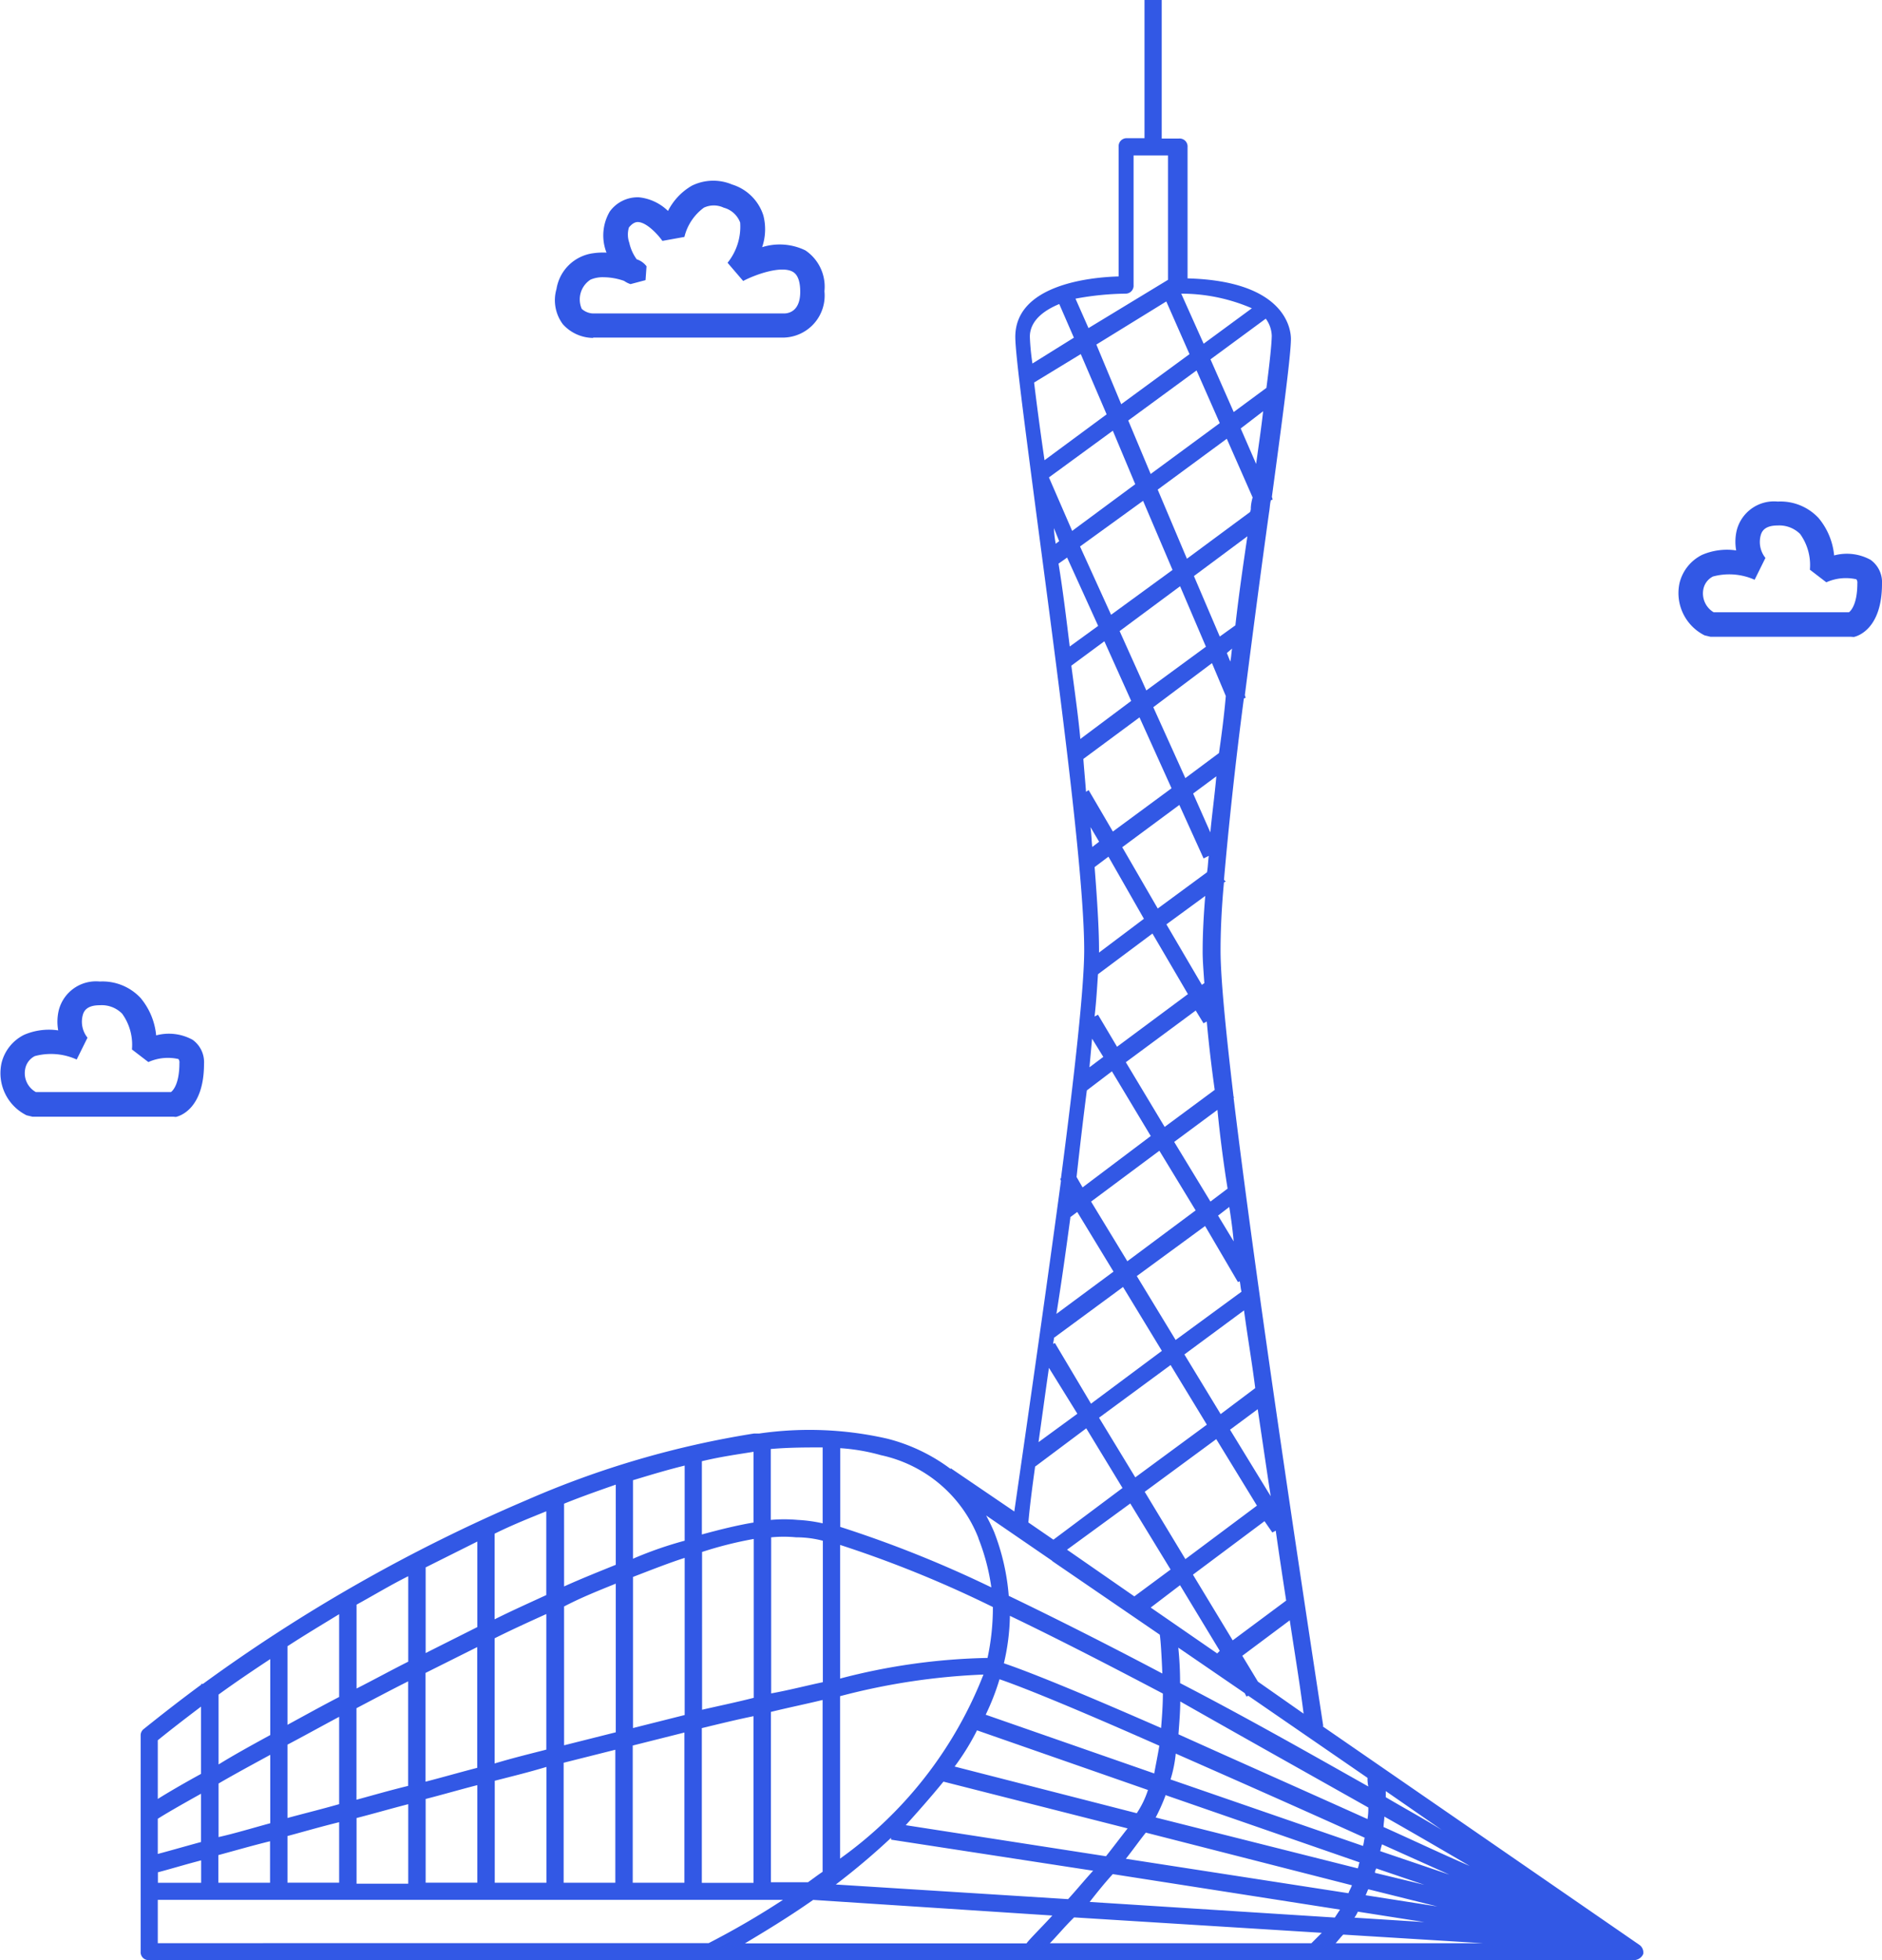 <svg xmlns="http://www.w3.org/2000/svg" width="47.34" height="49.295" viewBox="0 0 47.34 49.295"><path d="M57.832,117.263a1.034,1.034,0,0,1-.761-.343,1.009,1.009,0,0,1-.161-.887,1.079,1.079,0,0,1,.927-.9,1.777,1.777,0,0,1,.332-.015c0-.005,0-.005-.005-.01a1.191,1.191,0,0,1,.086-1.023.866.866,0,0,1,.735-.358,1.226,1.226,0,0,1,.73.343,1.534,1.534,0,0,1,.6-.635,1.217,1.217,0,0,1,1.012-.03,1.194,1.194,0,0,1,.786.776,1.393,1.393,0,0,1-.03.8,1.475,1.475,0,0,1,1.088.081,1.1,1.1,0,0,1,.479,1.028,1.056,1.056,0,0,1-1.007,1.164H57.832Zm.262-1.526a.775.775,0,0,0-.327.06.592.592,0,0,0-.222.735.448.448,0,0,0,.282.116h4.821c.116-.005.393-.065.393-.544,0-.257-.06-.428-.181-.5-.292-.176-.972.076-1.254.227l-.393-.458a1.446,1.446,0,0,0,.317-1.012.608.608,0,0,0-.413-.373.585.585,0,0,0-.5,0,1.287,1.287,0,0,0-.489.735l-.554.1c-.106-.151-.388-.463-.61-.474-.03,0-.116-.005-.232.136a.625.625,0,0,0,.01.388,1.1,1.1,0,0,0,.186.413.5.5,0,0,1,.247.176l-.025.348-.378.1a.6.6,0,0,1-.161-.081A1.593,1.593,0,0,0,58.094,115.737ZM47.269,136.848H43.727l-.146-.035a1.183,1.183,0,0,1-.63-1.315,1.076,1.076,0,0,1,.569-.71,1.584,1.584,0,0,1,.856-.111,1.233,1.233,0,0,1,.015-.509.967.967,0,0,1,1.028-.72h.01a1.31,1.31,0,0,1,1.018.413,1.715,1.715,0,0,1,.393.942,1.239,1.239,0,0,1,.917.111.691.691,0,0,1,.287.6c0,1.159-.635,1.325-.71,1.34Zm-3.456-.62h3.4c.04-.03.212-.186.212-.73a.136.136,0,0,0-.025-.1,1.2,1.2,0,0,0-.756.076l-.413-.317a1.337,1.337,0,0,0-.247-.9.718.718,0,0,0-.559-.212H45.42c-.312,0-.393.136-.423.237a.643.643,0,0,0,.116.579l-.272.549a1.569,1.569,0,0,0-1.053-.086.455.455,0,0,0-.242.322A.543.543,0,0,0,43.813,136.228Zm45.663-11.45H85.935l-.146-.035a1.189,1.189,0,0,1-.63-1.315,1.076,1.076,0,0,1,.569-.71,1.584,1.584,0,0,1,.856-.111,1.233,1.233,0,0,1,.015-.509.967.967,0,0,1,1.028-.72h.01a1.31,1.31,0,0,1,1.018.413,1.715,1.715,0,0,1,.393.942,1.239,1.239,0,0,1,.917.111.691.691,0,0,1,.287.6c0,1.159-.635,1.325-.71,1.34l-.065-.005Zm-3.456-.615h3.4c.04-.03.212-.186.212-.73a.136.136,0,0,0-.025-.1,1.2,1.2,0,0,0-.756.076l-.413-.317a1.337,1.337,0,0,0-.247-.9.744.744,0,0,0-.564-.212c-.312,0-.393.136-.423.237a.643.643,0,0,0,.116.579l-.272.549A1.569,1.569,0,0,0,86,123.263a.455.455,0,0,0-.242.322A.552.552,0,0,0,86.02,124.164Z" transform="translate(-42.912 -108.765)" fill="#3258e5"/><path d="M150.709,71.912l-7.974-5.5h.02c-.564-3.692-1.693-11.142-2.257-15.812h.02l-.02-.02c-.2-1.693-.327-3-.327-3.672,0-.433.02-1.023.086-1.718l.045-.02-.045-.045c.111-1.279.282-2.912.5-4.559l.045-.02-.02-.065c.2-1.562.413-3.194.61-4.6.02-.111.02-.217.045-.3l.045-.02-.02-.065c.282-2.085.479-3.582.479-3.974,0-.237-.131-1.456-2.6-1.521v-3.3a.2.2,0,0,0-.217-.217h-.433V23h-.433v3.476h-.433a.2.2,0,0,0-.217.217v3.259c-.74.02-2.6.217-2.6,1.521,0,.413.217,2.065.519,4.367.5,3.8,1.214,9.012,1.214,11.057,0,.912-.237,3.083-.584,5.732l-.02.02.02.045c-.348,2.584-.781,5.6-1.174,8.317l-1.6-1.088v.02a4.512,4.512,0,0,0-1.587-.761,8.8,8.8,0,0,0-3.234-.131h-.131a23.4,23.4,0,0,0-5.712,1.672,41.206,41.206,0,0,0-8.145,4.624h-.045v.02c-.5.368-.977.74-1.436,1.108a.2.2,0,0,0-.086.171v5.43a.2.2,0,0,0,.217.217h37.361a.26.26,0,0,0,.217-.151A.233.233,0,0,0,150.709,71.912Zm-37.271-3.173c.171-.111.544-.327,1.088-.63v1.214c-.479.131-.846.237-1.088.3ZM138.72,65.59c0,.282-.02.564-.045.866-1.738-.761-3.194-1.37-3.954-1.627a5.533,5.533,0,0,0,.151-1.194C136.091,64.22,137.4,64.895,138.72,65.59Zm-2.715-8.815-.045.02c0-.045.02-.086.02-.151l1.738-1.279.977,1.607L136.912,58.3Zm.564,1.778-.977.715c.086-.61.171-1.239.262-1.869l.715,1.154Zm2.237-27.972.584,1.325-1.718,1.259-.625-1.5Zm1.738,8.145-.393.282-.65-1.521,1.345-1C140.74,37.205,140.629,37.966,140.544,38.726Zm-.806,10.009.086-.045c.045.5.111,1.088.2,1.718l-1.259.932-.977-1.627,1.758-1.3.2.327Zm-2.171.589-.479-.806-.086.045c.045-.393.065-.761.086-1.063l1.37-1.023L139.35,48Zm-.453-2.368v-.065c0-.519-.045-1.239-.111-2.085l.348-.262.892,1.562Zm.584-2.65,1.436-1.063.61,1.345.131-.065c-.02.131-.02.282-.045.413l-1.239.912Zm2.216-.373-.433-.977.584-.433C140.02,43.023,139.954,43.5,139.914,43.935Zm.217-1.995-.846.63-.806-1.783,1.476-1.108.348.826C140.262,40.983,140.2,41.462,140.131,41.94Zm-1.824-1.567-.675-1.5,1.521-1.128.65,1.521-1.5,1.1Zm-2.453-5.365,1.607-1.174.564,1.345-1.587,1.174Zm2.368.589.741,1.738-1.546,1.128-.781-1.718Zm2.71.171a.217.217,0,0,1-.02.111l-1.587,1.174-.735-1.738,1.738-1.279.65,1.476A1.146,1.146,0,0,0,140.932,35.769Zm-2.519-.846-.564-1.345,1.718-1.259.584,1.325Zm-1.108-1.5-1.562,1.154c-.111-.761-.2-1.436-.262-1.954l1.174-.715Zm-1.194,3.189-.086.065a2.608,2.608,0,0,1-.045-.393Zm.2.413.781,1.718-.715.519c-.086-.7-.171-1.41-.282-2.085Zm.111,2.715.826-.61.675,1.5-1.279.957C136.589,40.983,136.5,40.374,136.418,39.744Zm.3,2.347,1.41-1.043.806,1.783-1.476,1.088-.61-1.043-.065.045C136.766,42.635,136.741,42.373,136.72,42.091Zm.393,2.085-.171.131c-.02-.171-.02-.327-.045-.5l.217.368Zm-.176,4.952.282.458-.348.262Zm-.131,1.3.63-.479.977,1.627L136.7,52.861l-.151-.262C136.635,51.818,136.72,51.1,136.806,50.433Zm3.8,4.821.045-.02c.02.086.02.171.045.262l-1.657,1.214-.977-1.607,1.718-1.259.826,1.41Zm-.5-1.672.282-.217c.045.282.086.584.111.866Zm1.365,7.969.086-.045c.086.61.176,1.194.262,1.758l-1.345,1-1-1.652,1.8-1.345Zm-1.3-2.977-.912-1.5,1.5-1.108c.086.65.2,1.3.282,1.954Zm.932-.126c.111.74.217,1.476.327,2.191l-1.023-1.672.7-.519Zm-3.279-3.718-.912-1.5,1.718-1.279.912,1.5Zm-1.436-1.108.176-.131.912,1.5-1.436,1.063C136.176,55.208,136.287,54.407,136.393,53.622Zm2.524,3.718.912,1.5-1.8,1.325-.912-1.5Zm1.149,1.864,1.023,1.672-1.8,1.345-1.023-1.693,1.8-1.325Zm-1.149,3.279-.912.675-1.693-1.174L137.9,60.81Zm.237.393,1,1.652-.065.065-1.672-1.154.74-.564Zm1.627,2.715.045.086.045-.02,3,2.065a.866.866,0,0,0,.02.217c-1.5-.846-3.108-1.758-4.735-2.6a8.65,8.65,0,0,0-.045-.892Zm3.043,5.083c.02-.045.045-.111.065-.151l1.738.433Zm1.476.675-1.758-.111a1.009,1.009,0,0,0,.086-.151Zm-1.41-2.891a1.5,1.5,0,0,1-.02.3c-1.587-.715-3.259-1.456-4.755-2.131.02-.282.045-.564.045-.826C140.76,66.7,142.387,67.61,143.888,68.456Zm2.6,1.5c-.7-.3-1.436-.65-2.216-1,0-.086.02-.171.02-.262C145.082,69.131,145.823,69.565,146.493,69.957Zm-13.006-2.519a6.15,6.15,0,0,0,.564-.912l4.3,1.5a2.328,2.328,0,0,1-.282.584l-4.584-1.174Zm5.3.715,4.886,1.693c-.02.045-.02.086-.045.151l-5.083-1.279A4.747,4.747,0,0,0,138.786,68.154Zm5.3,1.844,1.214.413-1.239-.3A.152.152,0,0,1,144.085,70Zm.106-.433a1.688,1.688,0,0,1,.045-.171l1.693.761Zm-.388-.348c-.02.065-.02.131-.045.217l-4.841-1.672a3.3,3.3,0,0,0,.131-.65C140.544,67.761,142.216,68.5,143.8,69.217Zm-5.3-1.607-4.236-1.476a5.948,5.948,0,0,0,.348-.892c.761.262,2.257.892,4.02,1.672C138.589,67.152,138.544,67.373,138.5,67.61ZM130.6,69.741V65.656a16.66,16.66,0,0,1,3.607-.544A10.292,10.292,0,0,1,130.6,69.741Zm2.609-1.934,4.624,1.174c-.171.217-.348.453-.544.7l-5.037-.781C132.575,68.542,132.9,68.174,133.2,67.806Zm5.078,1.279,5.188,1.325c-.02.065-.065.131-.086.2l-5.6-.866c.176-.222.327-.438.5-.655Zm6.04-.892v-.151l1.41.977C145.279,68.738,144.8,68.476,144.322,68.194Zm-10.014-3.5a15.708,15.708,0,0,0-3.712.519V61.852a28.8,28.8,0,0,1,3.843,1.562A6.006,6.006,0,0,1,134.308,64.7Zm-4.146.61c-.413.086-.846.2-1.3.282V61.661a3.28,3.28,0,0,1,.63,0h.02a2.616,2.616,0,0,1,.65.086v3.561Zm-1.738.393c-.433.111-.866.2-1.3.3V62.029a9.673,9.673,0,0,1,1.3-.327Zm-1.738.433-1.3.327v-3.8c.458-.176.892-.348,1.3-.479Zm-1.3-3.934V60.225c.433-.131.866-.262,1.3-.368v1.889a9.631,9.631,0,0,0-1.3.453Zm-.433.156c-.433.176-.866.348-1.3.544V60.815c.433-.176.866-.327,1.3-.479Zm0,.474v3.738l-1.3.327V63.4C124.082,63.177,124.515,63.006,124.948,62.83ZM123.211,67c-.433.111-.866.217-1.3.348V64.2c.433-.217.866-.413,1.3-.61Zm-1.738.458c-.433.111-.866.237-1.3.348V65.071l1.3-.65Zm-3.037-1.5c.413-.217.866-.458,1.3-.675v2.629c-.458.111-.892.237-1.3.348ZM118,68.371c-.458.131-.892.237-1.3.348V66.875c.413-.217.846-.458,1.3-.7Zm2.176-3.8V62.417l1.3-.65v2.151Zm-.438.217c-.433.217-.871.458-1.3.675V63.354c.433-.237.866-.5,1.3-.715ZM118,65.676c-.458.237-.892.479-1.3.7V64.4c.433-.282.871-.544,1.3-.806Zm-1.733.957c-.479.262-.912.5-1.3.74V65.615c.413-.3.871-.61,1.3-.892v1.909Zm0,.5v1.718c-.479.131-.912.262-1.3.348V67.852C115.347,67.63,115.786,67.393,116.264,67.132Zm-2.826,2.952c.327-.086.7-.2,1.088-.3v.564h-1.088Zm1.521-.433c.413-.111.846-.237,1.3-.348v1.043h-1.3Zm1.738-.479c.413-.111.846-.237,1.3-.348v1.521h-1.3Zm1.738-.453c.433-.111.866-.237,1.3-.348v2h-1.3Zm1.738-.479c.433-.111.866-.237,1.3-.348v2.453h-1.3Zm1.738-.458c.433-.111.866-.217,1.3-.348v2.912h-1.3Zm1.733-.453,1.3-.327v3.345h-1.3Zm1.738-.433,1.3-.327v3.778h-1.3Zm1.738-.438c.458-.111.892-.217,1.3-.3v4.191h-1.3Zm1.738-.408c.453-.111.892-.2,1.3-.3v4.322c-.131.086-.237.171-.368.262h-.932V66.048Zm3.022,3.168v.045l5.083.781c-.217.237-.433.5-.63.715l-5.843-.368a17.749,17.749,0,0,0,1.39-1.174Zm5.581.912,5.712.892-.131.2-6.166-.393C137.068,70.587,137.264,70.345,137.461,70.129Zm5.254,1.476-.262.262h-6.579c.171-.171.368-.413.61-.65Zm.544.045,3.516.217h-3.712C143.128,71.8,143.193,71.715,143.259,71.65Zm-2.151-6.362-.393-.65,1.194-.892c.131.866.262,1.652.348,2.347Zm-.761-12.4-.433.327-.912-1.5,1.088-.806C140.151,51.516,140.236,52.191,140.347,52.886Zm-.584-5.168-.065.045-.892-1.521.977-.715c-.045.544-.065,1-.065,1.37C139.718,47.108,139.738,47.37,139.763,47.718Zm.564-8.3.131-.111c-.02.111-.02.217-.045.327Zm.348-5.647.564-.433c-.045.413-.111.846-.176,1.325Zm.65-1.023-.826.61-.584-1.325,1.39-1.023a.763.763,0,0,1,.151.433C141.456,31.644,141.41,32.1,141.325,32.752Zm-.368-2-1.214.892-.564-1.259A4.474,4.474,0,0,1,140.957,30.752Zm-3.194-.368a.2.2,0,0,0,.217-.217V26.909h.866v3.128l-2,1.214-.327-.74A7.324,7.324,0,0,1,137.763,30.385Zm-1.652.262.368.846-1.043.65a5.964,5.964,0,0,1-.065-.675C135.376,31.08,135.7,30.818,136.111,30.647Zm-.6,29.231,1.279-.957.912,1.5-1.738,1.3-.63-.433C135.376,60.835,135.441,60.356,135.507,59.878Zm.413,2.368.02.02,2.695,1.844c.02.111.045.479.065.977-1.325-.7-2.65-1.37-3.864-1.954a5.64,5.64,0,0,0-.368-1.607c-.065-.151-.131-.282-.2-.413Zm-1.849-.564a5.373,5.373,0,0,1,.327,1.239,29.229,29.229,0,0,0-3.8-1.521v-1.98a4.936,4.936,0,0,1,1.023.176,3.4,3.4,0,0,1,2.453,2.085ZM130.162,59.4v1.909a3.709,3.709,0,0,0-.63-.086,3.754,3.754,0,0,0-.675,0V59.44C129.316,59.4,129.749,59.4,130.162,59.4Zm-1.738,1.889c-.393.065-.826.171-1.3.3V59.747c.458-.111.892-.171,1.3-.237Zm-5.214-.282v2.106c-.433.2-.866.393-1.3.61V61.57C122.344,61.354,122.777,61.182,123.211,61.006Zm-8.684,4.911V67.61c-.479.262-.846.479-1.088.63V66.764C113.786,66.482,114.154,66.2,114.526,65.918Zm-1.088,5.949V70.778h15.726a20.569,20.569,0,0,1-1.869,1.088Zm16.487-1.088,6.015.393c-.3.327-.564.584-.65.7h-7.082C128.661,71.6,129.27,71.237,129.925,70.778Zm0,0" transform="translate(-109.469 -23)" fill="#3258e5"/></svg>